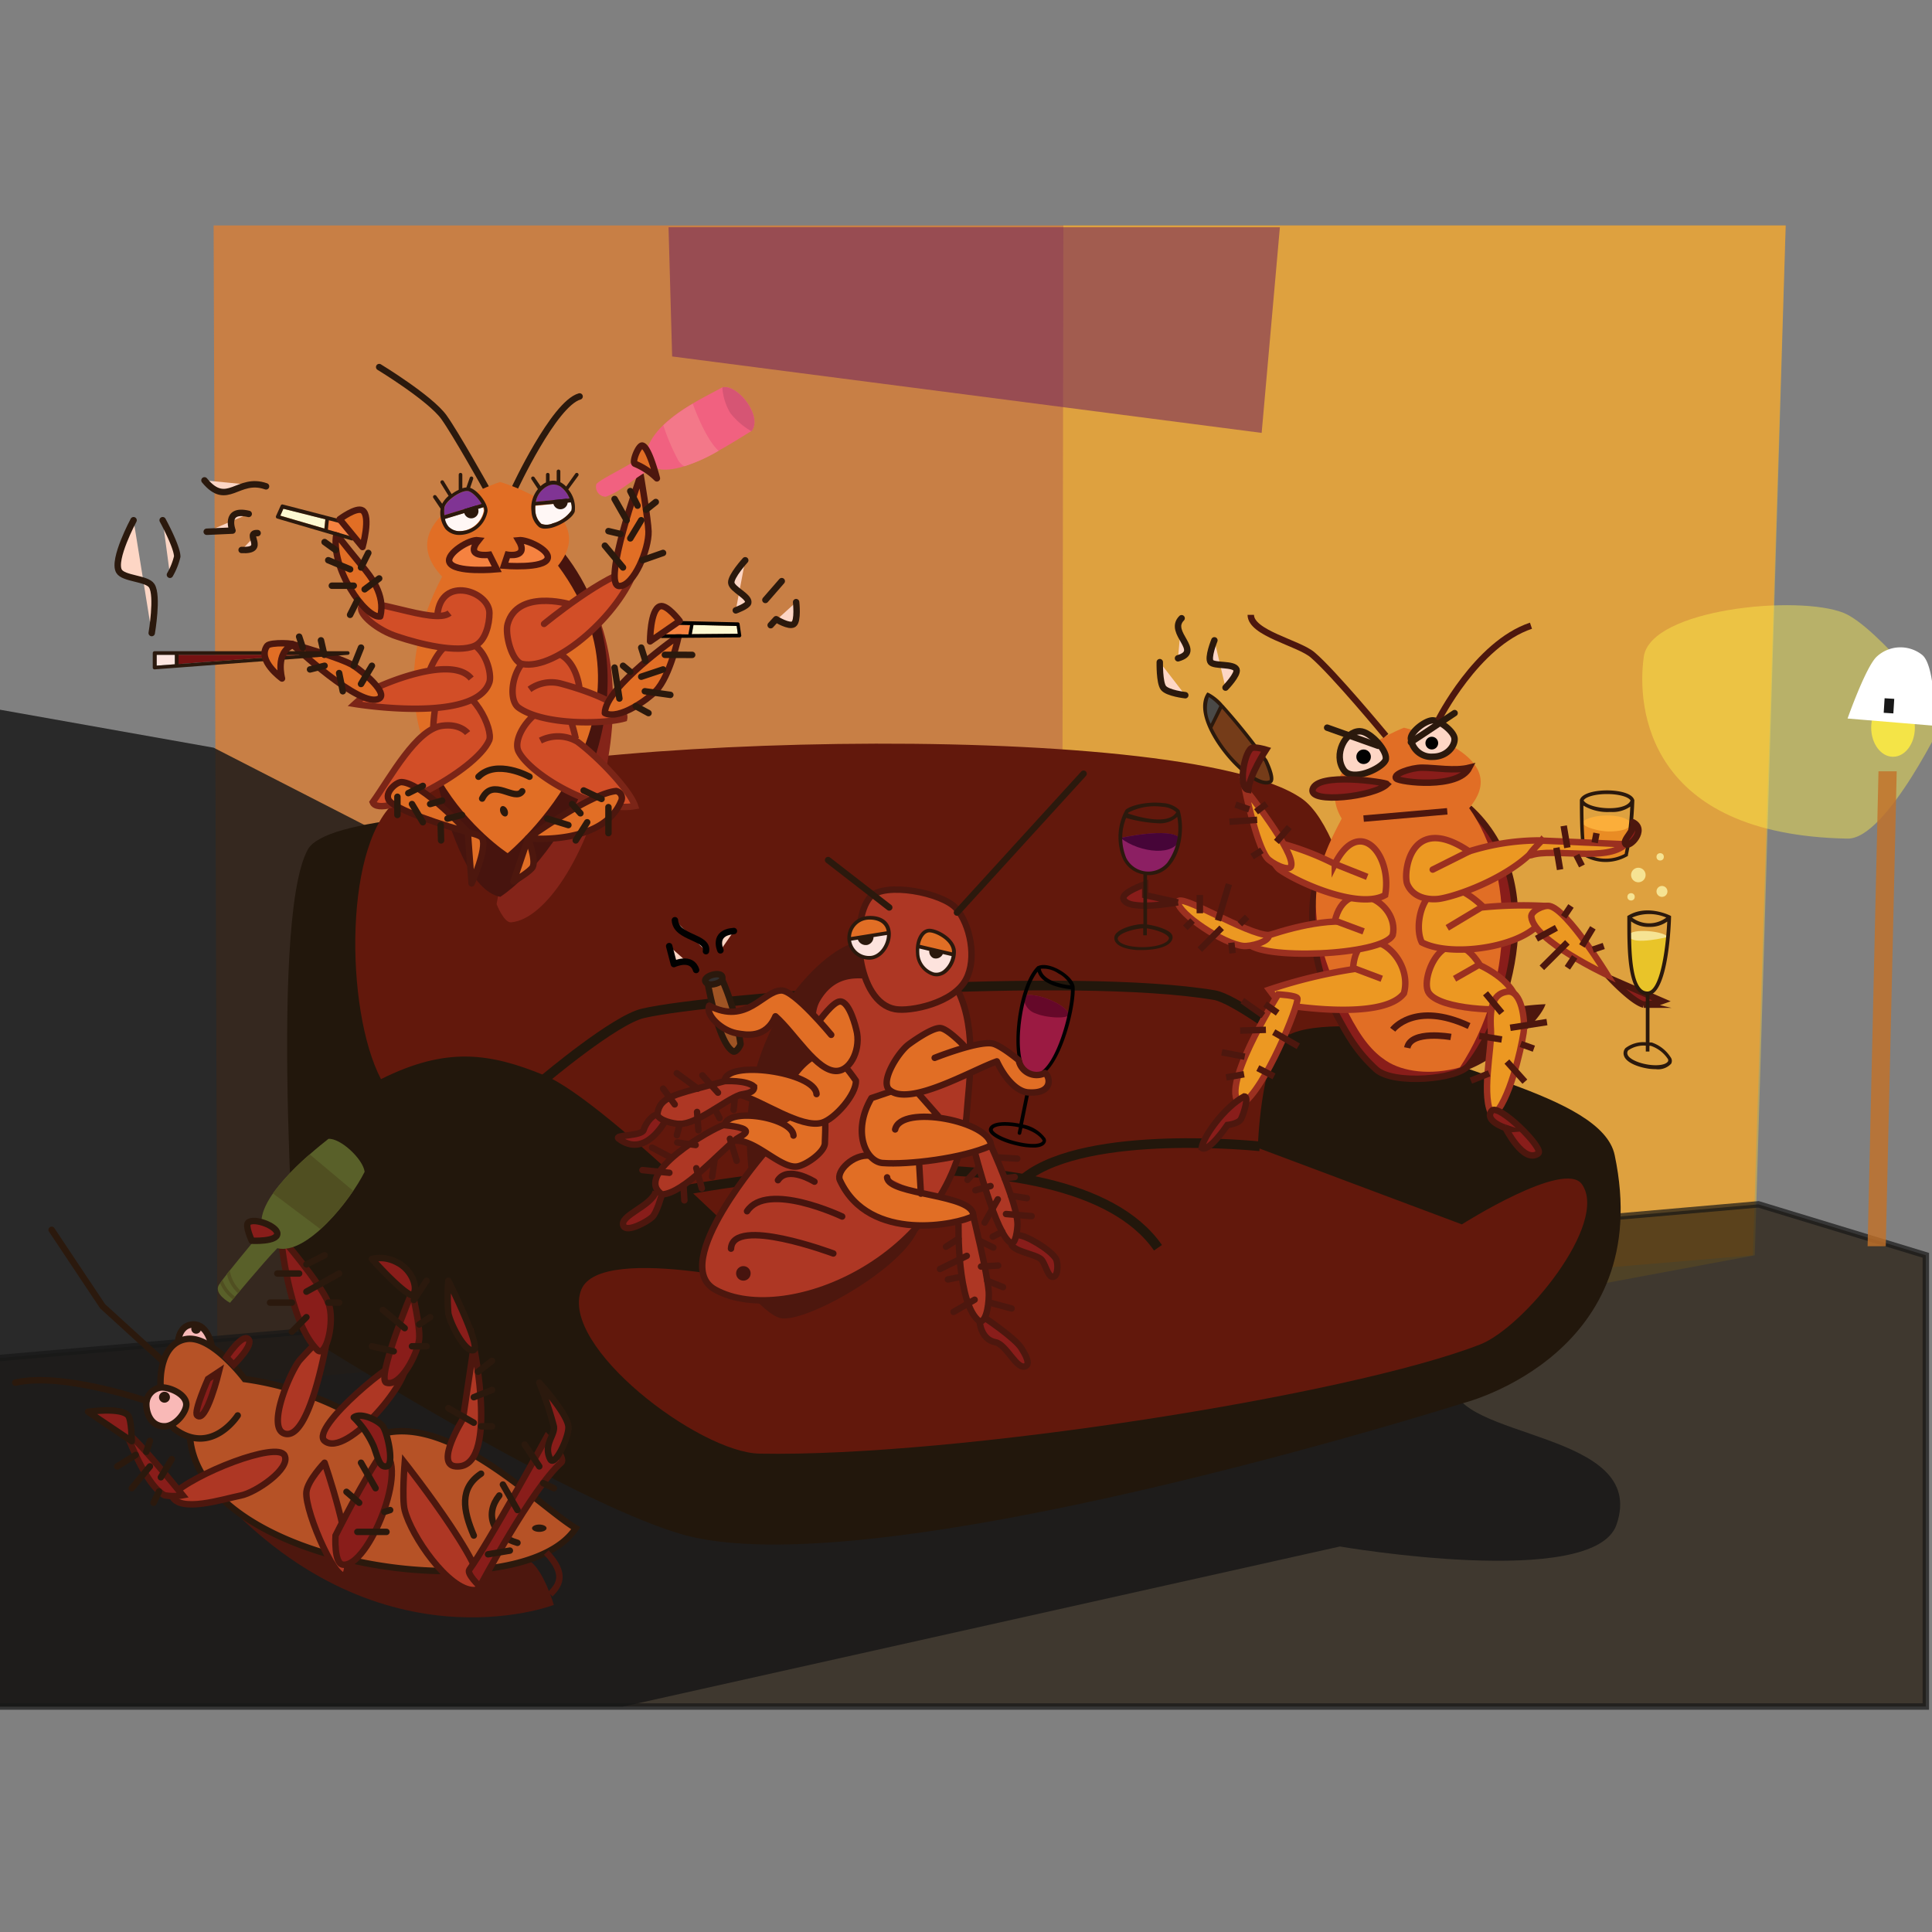 <svg id="Layer_1" data-name="Layer 1" xmlns="http://www.w3.org/2000/svg" viewBox="0 0 300 300"><rect x="0" y="0" width="300" height="300" fill="#808080" stroke="none"/><defs><style>.cls-1{fill:#f57e20;opacity:0.61;}.cls-2{fill:#ffd137;opacity:0.41;}.cls-3{fill:#241a0e;opacity:0.7;}.cls-3,.cls-64{stroke:#181818;}.cls-10,.cls-11,.cls-13,.cls-14,.cls-15,.cls-29,.cls-3,.cls-32,.cls-34,.cls-45,.cls-47,.cls-54,.cls-64,.cls-7,.cls-8{stroke-miterlimit:10;}.cls-4{fill:#181818;opacity:0.83;}.cls-5{fill:#22170c;}.cls-6{fill:#62180c;}.cls-11,.cls-14,.cls-22,.cls-29,.cls-31,.cls-64,.cls-7{fill:none;}.cls-7{stroke:#22170c;}.cls-64,.cls-7{stroke-width:1.5px;}.cls-8{fill:#f9b9b7;}.cls-10,.cls-14,.cls-16,.cls-22,.cls-27,.cls-28,.cls-35,.cls-8{stroke:#2b190d;}.cls-10,.cls-14,.cls-22,.cls-23,.cls-27,.cls-28,.cls-29,.cls-31,.cls-32,.cls-33,.cls-35,.cls-40,.cls-45,.cls-52,.cls-8{stroke-linecap:round;}.cls-9{fill:#4d170e;}.cls-10{fill:#b65226;}.cls-11,.cls-12,.cls-13,.cls-15,.cls-23,.cls-31,.cls-32,.cls-40,.cls-54{stroke:#4d170e;}.cls-12,.cls-13{fill:#ae3724;}.cls-12,.cls-16,.cls-22,.cls-23,.cls-27,.cls-28,.cls-31,.cls-33,.cls-35,.cls-40,.cls-52{stroke-linejoin:round;}.cls-15,.cls-16,.cls-32,.cls-40{fill:#891d1a;}.cls-17{fill:#596029;}.cls-18{fill:#2b190d;}.cls-19{fill:#504f21;}.cls-20{fill:#fde3dd;}.cls-21,.cls-23{fill:#e16e25;}.cls-24{fill:#010101;}.cls-25{fill:#9b1a42;}.cls-26{fill:#650829;}.cls-27{fill:#9f5424;}.cls-28{fill:#312f2e;}.cls-29{stroke:#47140e;}.cls-30{fill:#47140e;}.cls-33,.cls-35{fill:#fdd6c5;}.cls-33{stroke:#010101;}.cls-34,.cls-45{fill:#ec9822;stroke:#9b3020;}.cls-36{fill:#e9c429;}.cls-37{fill:#f6e393;}.cls-38{fill:#e98c24;}.cls-39{fill:#fbae3a;}.cls-41{fill:#4a4947;}.cls-42{fill:#753c19;}.cls-43{fill:#8c1f63;}.cls-44{fill:#460538;}.cls-46{fill:#842419;}.cls-47,.cls-52{fill:#d24e27;stroke:#7b2517;}.cls-48{fill:#fde6e0;}.cls-49{fill:#761313;}.cls-50,.cls-54{fill:#f58240;}.cls-51{fill:#fdf9d2;}.cls-53{fill:#f16180;}.cls-55{fill:#fff7f5;}.cls-56{fill:#803494;}.cls-57{fill:#d65574;}.cls-58{fill:#f37889;}.cls-59{fill:#6c1e5f;opacity:0.52;}.cls-60{fill:#feee4c;opacity:0.44;}.cls-61{fill:#feed43;opacity:0.86;}.cls-62{fill:#fff;}.cls-63{fill:#c37229;opacity:0.81;}</style></defs><title>roach_revelers</title><polygon class="cls-1" points="33.17 35.01 33.77 214.98 272.19 194.92 277.28 35.01 33.17 35.01"/><polygon class="cls-2" points="165.12 35.01 164.83 214.98 272.48 194.92 277.28 35.01 165.12 35.01"/><polygon class="cls-3" points="273.05 187.01 -1.86 211.03 -2.15 264.99 299.04 264.99 299.04 194.92 273.05 187.01"/><path class="cls-4" d="M225.58,214.7,33.17,116.1l-35-6.22L-2.15,265H96.74l111.32-24.86s39.43,6.79,42.95-3.39C256.09,222.05,225.58,223.62,225.58,214.7Z"/><path class="cls-5" d="M250.73,179.38c-2-9.7-28.65-13.19-36.73-19.77-6.57-5.35-15.83-30-15.83-30s-93.83-6.85-133.36-2.72c-9.3,1-15.6,2.55-17,5-6.31,11.36-1.41,74.87-1.41,74.87s2.8,1.79,7.26,4.52c12.45,7.62,37.86,22.61,51.79,26.84,29.6,9,122.06-20.34,122.06-20.34S257.22,210.18,250.73,179.38Z"/><path class="cls-6" d="M227,190.12s15.93-10.13,18.65-6.22c4.2,6.06-9,22.2-15.82,24.87-20.35,7.91-81.37,17.52-111.89,16.95-9.4-.17-31.1-16.67-27.69-25.43,3-7.63,32.78,0,32.78,0S94.2,170.91,84.59,167c-8.5-3.5-15.26-4.52-25.43.57C53.51,156.78,53.34,130.13,62,124c13.56-9.61,121.49-13,140.14,0,8.05,5.61,11.87,35.6,11.87,35.6s-11.72-1.18-14.7,1.69c-3.6,3.49-4,16.95-4,16.95Z"/><path class="cls-7" d="M84.59,167.52s10.87-9.16,15.26-10.17c11-2.55,67-6.5,88.72-2.83,3.05.52,11.3,6.78,11.3,6.78"/><path class="cls-7" d="M106.63,184.75s59.05-11.3,73.18,9"/><path class="cls-7" d="M195.63,178s-26.56-2.82-36.46,4.86"/><path class="cls-8" d="M32.89,209.05s-.57-3.39-2.83-3.39-2.41,2.66-2.41,2.66"/><path class="cls-9" d="M82,242.21c2.35,1.31,4,7,4,7S58.32,259.91,32.89,231"/><path class="cls-10" d="M29.5,223.18c1.69,20.34,51.42,27.12,59.9,14.12-5.66-3.39-19.22-17.51-29.95-14.69A49.26,49.26,0,0,0,38,214.14s-5.08-6.78-9-6.22c-5.84.84-4.47,12.18-1.69,14.13,5.65,3.95,9.6-2.26,9.6-2.26"/><path class="cls-8" d="M28.93,218.09c0-1.69-2.87-2.83-4.06-2.62a2.61,2.61,0,0,0-2.15,2.62c0,1.11.56,3.39,2.82,3.39C27.24,221.48,28.93,219.29,28.93,218.09Z"/><path class="cls-11" d="M84.83,241.07c3.43,3.58,1.74,5.28.61,6.49"/><path class="cls-12" d="M44.19,226c-1.13-2.26-14.13,2.83-17.52,6.22,1.13,2.82,8.09.51,10.74,0C39.67,231.78,45.22,228.06,44.19,226Z"/><path class="cls-12" d="M44.19,222.61c-2.75-.85.59-9,2.26-11.3A49,49,0,0,1,51,206.79S48.3,223.89,44.19,222.61Z"/><path class="cls-12" d="M50.4,223.74c-2.38-2,11.6-13.54,12.44-12.43C64.53,213.57,53.75,226.59,50.4,223.74Z"/><path class="cls-13" d="M73.57,209.05l-1.69,11.3s-4.42,7.07-1.13,7.35C77.53,228.26,73.57,209.05,73.57,209.05Z"/><path class="cls-12" d="M50.4,227.13s-2.64,2.76-2.82,4.52c-.32,3.16,5.3,15.66,6.22,12.44C54.93,240.13,50.4,227.13,50.4,227.13Z"/><path class="cls-13" d="M62.84,227.13s-.46,5.57,0,7.35c1,4,6.78,12.43,10.73,12.43C78.43,246.91,62.84,227.13,62.84,227.13Z"/><path class="cls-14" d="M74.7,228.83c-3.39,2.26-2.82,5.65-1.13,9.61"/><path class="cls-14" d="M77.53,232.22c-2.26,2.82-1.13,6.22,2.82,7.35"/><path class="cls-15" d="M59.45,225.44c-2.83,3.95-7.35,13-7.35,13s-.27,4.32,1.13,4.52C57.19,243.52,63.71,227.29,59.45,225.44Z"/><path class="cls-16" d="M59.45,221.48c-.6-.85-3.39-2.26-4.52-1.39a14.51,14.51,0,0,1,3.1,4.5c.73,2,.91,3.28,2,3.11C61.27,227.49,60.18,222.52,59.45,221.48Z"/><path class="cls-15" d="M64,200.57s-5.65,13.57-4,14.13c2.18.73,4.87-4.49,5.09-6.78C65.28,206,64,200.57,64,200.57Z"/><path class="cls-16" d="M69.62,198.88a30.09,30.09,0,0,0,0,5.09c.56,2.26,2.82,6.21,3.95,5.65S69.62,198.88,69.62,198.88Z"/><path class="cls-15" d="M84.87,223.18s-9,16.39-12,20.57c-.44.63,1.64,2.6,1.64,2.6s8.1-15.26,12.62-19.22C88,226.38,84.87,223.18,84.87,223.18Z"/><path class="cls-16" d="M83.74,214.7A56.59,56.59,0,0,1,86,221.48c.23,1.4-1.69,2.83-.56,5.09.68,1.36,3-3.57,2.82-5.09C88.05,219.46,83.74,214.7,83.74,214.7Z"/><path class="cls-16" d="M57.75,195.49s4.52,5.08,6.22,5.65c1.06-.68.26-3.82-2.26-5.09A5.53,5.53,0,0,0,57.75,195.49Z"/><polyline class="cls-14" points="8.02 190.97 15.94 202.84 25.32 211.39"/><path class="cls-14" d="M2.37,214.7c7.35-1.69,20.35,2.83,20.35,2.83"/><path class="cls-15" d="M19.89,223.18c1.13,2.82,3.32,7.75,5.65,9a7.71,7.71,0,0,0,2.83,0S18.74,220.3,19.89,223.18Z"/><path class="cls-16" d="M13.67,219.22s5.11-.74,6.22.57c.55.64.57,4,.57,4Z"/><path class="cls-15" d="M49.27,209.62c-4.52-4.52-5.65-17.52-5.65-17.52s6.12,7.1,7.35,10.17C52.1,205.1,50.61,211,49.27,209.62Z"/><path class="cls-15" d="M34,213l-1.7,1.13s-2.26,5.08-1.69,5.65C32,221.13,34,213,34,213Z"/><path class="cls-15" d="M35.15,210.75s2.4-3.68,3.39-2.83-2.26,4-2.26,4Z"/><path class="cls-17" d="M51,176.84C48.14,179.1,39.1,186.45,40.8,191c-2,2.5-5.65,6.78-6.78,8.47-.94,1.42,1.69,2.83,1.69,2.83s5.37-6.49,7.35-8.48c4.52,1.13,11.3-7.34,13.56-11.86C56.4,180,52.87,176.7,51,176.84Z"/><path class="cls-16" d="M43.06,191.53c-.05-1.16-3.62-2.49-4.52-1.69-.53.47.56,2.82.56,2.82S43.11,192.87,43.06,191.53Z"/><circle class="cls-18" cx="30.46" cy="206.34" r="0.76"/><circle class="cls-18" cx="25.54" cy="216.96" r="0.85"/><ellipse class="cls-18" cx="83.74" cy="237.3" rx="1.13" ry="0.57"/><line class="cls-14" x1="47.58" y1="200.57" x2="52.66" y2="197.75"/><line class="cls-14" x1="47.58" y1="196.34" x2="50.4" y2="194.92"/><line class="cls-14" x1="50.97" y1="202.27" x2="52.66" y2="202.27"/><line class="cls-14" x1="47.58" y1="204.53" x2="45.32" y2="206.79"/><line class="cls-14" x1="46.45" y1="197.75" x2="43.06" y2="197.75"/><line class="cls-14" x1="45.32" y1="202.27" x2="41.93" y2="202.27"/><line class="cls-14" x1="69.62" y1="218.66" x2="73.57" y2="220.92"/><line class="cls-14" x1="74.72" y1="221.48" x2="76.4" y2="221.48"/><line class="cls-14" x1="73.57" y1="216.96" x2="76.4" y2="215.83"/><line class="cls-14" x1="74.22" y1="213.01" x2="76.4" y2="211.31"/><line class="cls-14" x1="59.45" y1="203.4" x2="62.84" y2="206.23"/><line class="cls-14" x1="63.97" y1="209.05" x2="66.23" y2="209.05"/><line class="cls-14" x1="61.14" y1="209.83" x2="57.75" y2="209.05"/><line class="cls-14" x1="65.1" y1="205.66" x2="66.79" y2="204.53"/><line class="cls-14" x1="64.26" y1="201.86" x2="66.23" y2="198.88"/><line class="cls-14" x1="18.2" y1="227.7" x2="21.07" y2="225.92"/><line class="cls-14" x1="24.98" y1="229.39" x2="26.67" y2="226.57"/><line class="cls-14" x1="23.28" y1="227.7" x2="20.46" y2="231.09"/><line class="cls-14" x1="22.72" y1="225.44" x2="23.28" y2="223.74"/><line class="cls-14" x1="24.69" y1="231.59" x2="23.85" y2="233.35"/><line class="cls-14" x1="56.06" y1="227.13" x2="58.32" y2="231.09"/><line class="cls-14" x1="53.8" y1="231.65" x2="55.77" y2="233.35"/><line class="cls-14" x1="59.69" y1="234.76" x2="60.58" y2="234.48"/><line class="cls-14" x1="60.01" y1="237.87" x2="55.49" y2="237.87"/><line class="cls-14" x1="83.74" y1="227.7" x2="81.48" y2="224.31"/><line class="cls-14" x1="84.35" y1="230.3" x2="86" y2="231.09"/><line class="cls-14" x1="80.35" y1="234.48" x2="78.09" y2="230.52"/><line class="cls-14" x1="75.78" y1="241.35" x2="79.17" y2="240.78"/><path class="cls-19" d="M54.84,184.91l-6.75-5.66a37,37,0,0,0-5.71,6.06l7.38,5.55A33.87,33.87,0,0,0,54.84,184.91Z"/><path class="cls-19" d="M34.57,198.79a.43.43,0,0,1,0-.07l-.39.54a6,6,0,0,0,2,2.51h0l.35-.42,0,0A5.37,5.37,0,0,1,34.57,198.79Z"/><path class="cls-19" d="M35.7,197.4a.24.24,0,0,0-.06-.11l-.41.52a5.79,5.79,0,0,0,1.71,3l.37-.43h0A5.49,5.49,0,0,1,35.7,197.4Z"/><path class="cls-9" d="M117.39,201.89s2.48,2.73,4.12,2.84c4.55.3,19.87-8.54,21.32-14.59"/><path class="cls-13" d="M118.84,178.85s-15.14,17.36-7.78,21.41c11.12,6.13,37.62-5.07,39.09-27.81.26-4,1.65-12.39-1.37-18.56l-15.72-7c-3.67.17-18.79,12.39-16.34,34.53"/><path class="cls-9" d="M133.06,146.92c-3.67.17-18.79,12.39-16.34,34.53,0,0,5.06-7.7,9.82-14.38,2.31-3.25-1.25-8.13.8-11.65,3.09-5.28,8-2.86,9.43-3.4a10.4,10.4,0,0,0,3-2.15Z"/><path class="cls-13" d="M139,156.7c2.35.42,9.05-.91,11-4.62,1.74-3.23.63-8.53-1.5-11s-11.21-4.22-13.41-1.75C132,143,133,155.64,139,156.7Z"/><path class="cls-20" d="M142.47,148a3.5,3.5,0,0,0,2.46,3.25c1.56.42,3-1.31,3.16-3l-5.58-1.3A5.49,5.49,0,0,0,142.47,148Z"/><path class="cls-21" d="M144.24,144.5c-.87.05-1.55,1.06-1.73,2.42l5.58,1.3a3.37,3.37,0,0,0,0-.55C148,145.8,145.33,144.44,144.24,144.5Z"/><line class="cls-22" x1="138.08" y1="140.91" x2="128.59" y2="133.55"/><path class="cls-18" d="M144.23,144.22c-1.27.08-2.17,1.75-2,3.8a3.81,3.81,0,0,0,2.66,3.51,2.19,2.19,0,0,0,.67.07,2.46,2.46,0,0,0,1.41-.59,4.27,4.27,0,0,0,1.46-3.36C148.27,145.57,145.37,144.15,144.23,144.22Zm2.35,6.35A1.75,1.75,0,0,1,145,151a3.24,3.24,0,0,1-2.25-3,5.71,5.71,0,0,1,0-.72l1.55.37a1.14,1.14,0,0,0,.62,1.12,1.19,1.19,0,0,0,1.48-.63l1.37.32A3.67,3.67,0,0,1,146.58,150.57Zm-3.75-3.86c.21-1.09.76-1.89,1.43-1.93.93-.05,3.47,1.21,3.57,2.91v.19Z"/><path class="cls-21" d="M134.78,142.52a3.1,3.1,0,0,0-2.91,3.26l6.16-1C137.88,143.14,136.47,142.42,134.78,142.52Z"/><path class="cls-20" d="M131.87,145.78v0a3.09,3.09,0,0,0,3.28,2.91c1.72-.1,3-2.13,2.89-3.85,0,0,0-.05,0-.08Z"/><path class="cls-18" d="M134.77,142.24a3.39,3.39,0,1,0,.4,6.77c1.91-.12,3.26-2.33,3.15-4.15S136.82,142.11,134.77,142.24Zm0,.56c1.28-.08,2.68.37,2.92,1.81h0l-5.55.89A2.82,2.82,0,0,1,134.8,142.8Zm.34,5.64a2.82,2.82,0,0,1-2.95-2.37l1.05-.17a1.31,1.31,0,0,0,1.5.82,1.28,1.28,0,0,0,.93-1.21l2.09-.33C137.7,146.65,136.6,148.35,135.14,148.44Z"/><path class="cls-15" d="M152.11,205.17s.16,2.82,2.45,3.25c1.76.33,3.37,4.51,4.75,3.68.74-.45-.28-2.06-.73-2.79-1-1.57-5.7-4.7-5.7-4.7"/><path class="cls-13" d="M148.84,190s-.29,12.57,3.27,15.19c1.2.13,1.51-3.41,1.42-4.61-.23-3-2.4-11.75-2.4-11.75"/><path class="cls-23" d="M137.75,182.82c.17,2.82,13.62,2.53,13.38,6-2.19,1.27-16.16,4.36-20.71-5.56-.63-1.36,2-4.08,4.65-3.81l7.56-.31.37,6.21"/><path class="cls-15" d="M157,193c.08,1.33,3.69,1.66,4.68,2.55.61.55,1.05,2.88,1.86,2.72s.78-2.25.4-2.85c-.93-1.46-4.75-3.68-5.88-3.62"/><path class="cls-13" d="M151.35,178.8S154.72,192,157,193c.7.3,1-2.13,1-2.89,0-3.22-4.12-12.21-4.12-12.21"/><path class="cls-23" d="M139,175.38c.89-4,14.88-1.26,14.87,2.51-4.42,2-12.84,3-16.83,2.7-2.55-.21-4.81-4.8-1.73-10.08l6.1-2.06,4.26,4.84"/><path class="cls-24" d="M162.32,176.74a5.59,5.59,0,0,0-3.47-2.13l1-4.93a.28.28,0,0,0-.22-.33.29.29,0,0,0-.34.22l-1,4.91c-2.05-.4-4.21-.36-4.66.63a.69.69,0,0,0,0,.63c.39.78,2.14,1.65,4.27,2.13a10.71,10.71,0,0,0,2.83.32c.9-.05,1.47-.34,1.66-.86A.74.74,0,0,0,162.32,176.74Zm-4.26.58c-2.1-.47-3.63-1.3-3.89-1.83,0-.09,0-.13,0-.15.13-.28.66-.48,1.48-.53a10.48,10.48,0,0,1,2.56.23l-.18.83a.29.29,0,0,0,.22.34h.07a.26.26,0,0,0,.26-.22l.18-.83c2.14.54,3.12,1.72,3.14,2C161.7,177.59,160.59,177.89,158.06,177.32Z"/><path class="cls-25" d="M159,154.66c-.43,2.29-2.32,11.39,1.13,12.42,3.06.92,4.91-6,5.84-9.44C165.87,156,160.56,153.92,159,154.66Z"/><path class="cls-26" d="M159,154.66a2.62,2.62,0,0,0,1.86,2.72c1.47.63,4.58.86,5.11.26C165.87,156,160.56,153.92,159,154.66Z"/><path class="cls-24" d="M164.65,150.69c-1.05-.63-2.51-1.12-3.48-.67h0l-.06,0c-2.7,2.54-4,11.15-2.88,15.06.38,1.32,1,2.07,1.86,2.23a2.45,2.45,0,0,0,.54,0,2.78,2.78,0,0,0,1.69-.78c2.78-2.44,4.72-10.29,4.55-13.27C166.78,152.31,165.67,151.29,164.65,150.69Zm-.29.48A4.27,4.27,0,0,1,166.2,153c-1.09-.11-4.26-.63-4.59-2.57A4.09,4.09,0,0,1,164.36,151.17Zm-2.43,15a2.05,2.05,0,0,1-1.75.62c-.78-.15-1.21-1.07-1.43-1.83-1.11-3.81.23-11.42,2.37-14.08.67,2.17,4.17,2.64,5.17,2.73C166.34,156.6,164.47,164,161.93,166.18Z"/><path class="cls-23" d="M145.14,164.26s6.63-2.63,8.92-2.23c1.28.22,4.12,2.59,4.12,2.59a2.84,2.84,0,0,0,4.08,2c.83.56,1.33,3.31-2.65,3-1.7-.14-3.52-2.06-4.82-4.81-3.88,1.36-13.74,7.18-16.72,4.39-1.4-1.31,1.36-5.74,3-7,0,0,3.56-2.67,4.95-2.56,1.1.09,3.55,2.62,3.55,2.62"/><path class="cls-15" d="M101.83,185c-.61,2.3-5.83,3.78-5,5.39.56,1,3.58-.62,4.44-1.4.71-.63,1.49-3.48,1.49-3.48"/><path class="cls-23" d="M123.21,176.33c-.16-2.69-9.42-4.34-10.58-1.92a9.88,9.88,0,0,0,1.86,2.72c3.12.1,6.79,4.35,9.29,4,1.4-.21,4.3-2.24,4.31-3.65s.34-4.59-.6-5.34c-1.34-1.07-6.1,2.06-6.1,2.06"/><path class="cls-13" d="M115.81,175.63c-.2-.69-3.45-.92-3.45-.92-1.73.45-14.26,7.64-9.55,10.76,3.39-.2,8.75-6.43,11.57-8.63C114.75,176.56,115.94,176.08,115.81,175.63Z"/><path class="cls-23" d="M126.79,169.89c-.2-3.44-14.22-5.42-14.27-2,1.73.46,1.74,1.94,2.39,2.12,3.45.92,9.49,5.27,12.72,4.33,2-.58,5.39-4.44,5.27-6.54,0,0-2.73-4.07-4.22-4.27-2.86-.4-5.45,3.55-5.45,3.55"/><path class="cls-15" d="M102.07,173.06c-1,.11-1.92,1.68-2.12,2.39-.27,1-4.7.74-3.88,1.36,4.15,3.15,7.21-2.74,7.21-2.74"/><path class="cls-13" d="M114.91,170c-2.44.89-6.7,4.56-9.35,4.52-1,0-3.34-.56-3.49-1.49.4-2.86,2.66-3,10.45-5.15,0,0,3.39-.21,4.58.85C117.21,169.79,115.51,169.81,114.91,170Z"/><path class="cls-27" d="M109.92,152.78s1.7,9.52,4,10.51c.4.07,1-.8,1.07-1.19a38.72,38.72,0,0,0-2.87-10C111.61,152.68,109.92,152.78,109.92,152.78Z"/><path class="cls-23" d="M129.07,160.69s-5.77-7-7.77-6.89c-2.85.09-5.33,5.41-11.18,2.36-.61,1.48,1.93,3.85,4.22,4.28,1.5.28,4.58.86,6.07-2.63,3,2.65,6.47,8.67,9.56,8.49,2.26-.14,3.75-3.62,3-6.41,0,0-1-4.42-2.53-4.38-1.07,0-3.21,3-3.21,3"/><path class="cls-28" d="M112.14,152.08c.47-1.73-4-.33-2.22.7C110.42,153.07,112,152.64,112.14,152.08Z"/><path class="cls-29" d="M113.51,193.89c.26-5.11,15.89.75,15.89.75"/><path class="cls-29" d="M116,188.08c3.11-4.72,14.77.82,14.77.82"/><path class="cls-29" d="M120.8,183.26c1.55-2.35,5.67.23,5.67.23"/><circle class="cls-30" cx="115.43" cy="197.73" r="1.13"/><line class="cls-31" x1="148.83" y1="192.35" x2="146.89" y2="193.59"/><line class="cls-31" x1="150.12" y1="195.01" x2="145.96" y2="197.05"/><line class="cls-31" x1="149.19" y1="198.27" x2="147.19" y2="198.67"/><line class="cls-31" x1="151.34" y1="201.82" x2="148.06" y2="203.71"/><line class="cls-31" x1="153.63" y1="202.25" x2="157.08" y2="203.18"/><line class="cls-31" x1="153.31" y1="198.88" x2="155.75" y2="199.86"/><line class="cls-31" x1="152.18" y1="192.71" x2="154.25" y2="193.72"/><line class="cls-31" x1="152.33" y1="196.67" x2="154.99" y2="196.51"/><line class="cls-31" x1="155.12" y1="179.73" x2="157.96" y2="179.91"/><line class="cls-31" x1="156.01" y1="182.97" x2="157.56" y2="182.77"/><line class="cls-31" x1="156.98" y1="185.66" x2="159.46" y2="186.05"/><line class="cls-31" x1="156.21" y1="188.51" x2="160.19" y2="188.84"/><line class="cls-31" x1="155.63" y1="191.28" x2="154.15" y2="192.03"/><line class="cls-31" x1="154.94" y1="186.23" x2="152.89" y2="189.84"/><line class="cls-31" x1="151.98" y1="181.25" x2="150.23" y2="183.21"/><line class="cls-31" x1="153.81" y1="184.17" x2="151.46" y2="184.83"/><line class="cls-31" x1="111.49" y1="169.67" x2="109.07" y2="166.98"/><line class="cls-31" x1="108.34" y1="169.04" x2="105.09" y2="166.65"/><line class="cls-31" x1="104.77" y1="171.49" x2="102.97" y2="169.04"/><line class="cls-31" x1="105.56" y1="174.55" x2="105.1" y2="176.27"/><line class="cls-31" x1="108.24" y1="172.66" x2="108.45" y2="175.51"/><line class="cls-31" x1="111.09" y1="172.38" x2="111.73" y2="173.61"/><line class="cls-31" x1="114.09" y1="170.57" x2="113.92" y2="172.35"/><line class="cls-32" x1="113.34" y1="176.83" x2="114.39" y2="180.25"/><line class="cls-32" x1="110.98" y1="179.99" x2="110.58" y2="182.74"/><line class="cls-32" x1="108.12" y1="181.4" x2="108.98" y2="184.53"/><line class="cls-32" x1="106.13" y1="184.08" x2="106.27" y2="186.39"/><line class="cls-32" x1="104.17" y1="179.73" x2="101.25" y2="178.2"/><line class="cls-32" x1="108.02" y1="177.8" x2="105.16" y2="177.4"/><line class="cls-32" x1="103.94" y1="182.11" x2="99.76" y2="181.69"/><path class="cls-33" d="M103.91,146.91l.73,2.79s2.76-1.3,3.45.92"/><path class="cls-33" d="M104.8,142.89c.17,2.82,5.25,2.52,4.82,4.81"/><path class="cls-33" d="M111.87,147.57s-1.29-2.76,2.09-3"/><line class="cls-22" x1="168.26" y1="120.14" x2="148.6" y2="141.7"/><path class="cls-9" d="M232.08,157.06a40.1,40.1,0,0,1,7.91-1.13c-1.13,3.39-9.61,10.17-14.13,10.74"/><path class="cls-15" d="M205.24,134.74c-3.11,6.5-.78,17.12,2.4,23,1.59,2.93,3,5.54,6.06,8.33,2.67,2.39,12.56,1.57,14.32-.61,6.32-7.83,12.53-28.74.1-40"/><path class="cls-21" d="M208.34,127.11c-3.84,7.28-7.06,14.41.93,30,2.18,4.25,3.87,6.2,5.93,7.58,2.62,1.76,7,2.31,11.49,1.06,8.5-12.87,8.5-30.39,1.43-40.28C235.47,116.94,218,113,218,113S203.26,118.64,208.34,127.11Z"/><path class="cls-34" d="M218,154.24c1.7-6.22-7.35-12.43-7.91-3.74a78.43,78.43,0,0,0-13,3.17l1.7,2.26S214.56,158.76,218,154.24Z"/><path class="cls-34" d="M192.85,171.46c-4.14-1.55,5.62-17.05,5.62-17.05s2.89.13,3,.63C201.65,156.15,196.45,169.11,192.85,171.46Z"/><path class="cls-15" d="M193.21,170.25c-3.14,1.69-6.36,6.27-6.62,8,1.07.78,4-3.56,4-3.56s1.75-.18,2.13-.95S194,170.28,193.21,170.25Z"/><path class="cls-34" d="M216.26,145.2c1.13-5.09-7.35-9.61-9-2.1-5.85.27-11.79,2.73-13.57,3.23C195.35,149.15,214.64,148.43,216.26,145.2Z"/><path class="cls-34" d="M197,130.5c-1.18-.21.71,3.83,1.7,4.53,3.11,2.18,12.43,6.21,16.39,3.95,1.13-6.21-4-12.43-7.82-4.81A42.29,42.29,0,0,0,197,130.5Z"/><path class="cls-35" d="M215.13,118.07c.57-1.2-2.26-4.52-4-4.52-2.26,0-4.12,3.62-2.48,6C210,121.46,214.51,119.35,215.13,118.07Z"/><path class="cls-35" d="M219.08,114.68c0-1.1,2.29-2.83,3.39-2.82s3.3,1.72,3.39,2.82-1.13,2.83-3.39,2.83A3.19,3.19,0,0,1,219.08,114.68Z"/><circle class="cls-24" cx="222.33" cy="115.39" r="0.99"/><circle class="cls-24" cx="211.74" cy="117.51" r="1.13"/><path class="cls-11" d="M215.2,114.28s-8.14-9.84-11.38-12.59c-2.17-1.86-9.6-3.36-9.6-6.22"/><path class="cls-11" d="M237.73,97.16c-8.48,2.83-14.41,14.7-14.41,14.7"/><path class="cls-11" d="M216.26,159.89s3.39-4.52,11.86-.57"/><path class="cls-11" d="M218.52,162.71c.56-2.82,6.78-1.69,6.78-1.69"/><path class="cls-15" d="M215.41,121.75c-.28-.29-10.9-1.9-11.59.84C203.26,124.85,213.43,123.72,215.41,121.75Z"/><path class="cls-15" d="M216.82,120.9c-.67-.67,2.26-1.7,4-1.7,2,0,5.08.57,7.34,0C226.43,122.59,217.39,121.46,216.82,120.9Z"/><path class="cls-15" d="M250.16,152s3.4,3.6,5.09,4a9.49,9.49,0,0,0,2.82-.56Z"/><path class="cls-36" d="M253,145.48c.06,4,.45,8.76,2.82,8.76,2,0,2.86-5.24,3.19-8.76Z"/><path class="cls-37" d="M253,145.48c.66,1.35,6,0,6,0C258,144.37,252.34,144.13,253,145.48Z"/><path class="cls-18" d="M259.46,164.24a5.62,5.62,0,0,0-3-2.37l-.33,0,0-7.35c2.94-.69,3.32-10.9,3.35-12.1v-.18l-.16-.08c-.15-.07-3.56-1.75-6.49,0l-.14.08v.93c0,3.59,0,9,1.73,10.79a1.94,1.94,0,0,0,1.14.57l0,7.31a4.6,4.6,0,0,0-3.16.91,1.2,1.2,0,0,0-.22,1.21c.36,1.08,2.29,1.78,3.93,2a8.57,8.57,0,0,0,1,.06,2.76,2.76,0,0,0,2.38-.84A.92.92,0,0,0,259.46,164.24Zm-.72-21.76a4.42,4.42,0,0,1-5.32,0A6.75,6.75,0,0,1,258.74,142.48Zm-5.47.66v-.07a4.53,4.53,0,0,0,2.82.86,4.61,4.61,0,0,0,2.8-.83c-.21,4.48-1.16,10.86-3.08,10.86a1.34,1.34,0,0,1-1-.43C253.24,151.93,253.26,146.43,253.27,143.14ZM259,164.82c-.31.49-1.41.7-2.81.53-1.71-.21-3.23-.91-3.46-1.59a.64.64,0,0,1,.11-.67,4.24,4.24,0,0,1,2.72-.72h0v.91h.56v-.88a.73.73,0,0,1,.22,0,5.15,5.15,0,0,1,2.62,2A.39.39,0,0,1,259,164.82Z"/><path class="cls-38" d="M245.64,128.24c.28,2,.2,3.91.51,4.53a6.43,6.43,0,0,0,6.38,0,21.62,21.62,0,0,0,.7-4.45C252.13,126.77,247,126.89,245.64,128.24Z"/><path class="cls-39" d="M245.64,127.68c.28.85,2.69,1.33,3.67,1.41s4,0,3.92-1.34C252.13,126.2,247,126.32,245.64,127.68Z"/><path class="cls-18" d="M253.76,124.2c-.36-1.08-2.5-1.47-4.22-1.47s-3.86.39-4.22,1.47l0,.09c0,5,.2,7.8.6,8.6l0,.07.06,0a6.75,6.75,0,0,0,6.7,0l.1-.06,0-.12a49.08,49.08,0,0,0,1-8.53Zm-4.22-.9c1.82,0,3.34.43,3.65,1-.25.68-1.34,1.13-2.91,1.19-2,.08-4-.48-4.38-1.2C246.21,123.72,247.73,123.3,249.54,123.3Zm2.74,9.29a6.25,6.25,0,0,1-5.91,0c-.22-.55-.48-2.34-.5-7.5a7.32,7.32,0,0,0,4,1h.39a4.8,4.8,0,0,0,2.89-.84A51.85,51.85,0,0,1,252.28,132.59Z"/><path class="cls-34" d="M235.47,156.5c.49-2-1.64-4.69-5.64-6.61-5.1-8.08-9.62,2.09-7.92,4.35C223.82,156.8,233.21,157.06,235.47,156.5Z"/><path class="cls-34" d="M220.78,146.33c-1.7-3.39,1.13-13.56,9.6-5.45a63.81,63.81,0,0,1,9.61-.2C240.56,146.41,226.14,149.15,220.78,146.33Z"/><path class="cls-34" d="M249.6,151.41s-6.22-10.17-9-10.73c-.88-.18-2.93.79-2.82,1.69C238.17,146.08,249.6,151.41,249.6,151.41Z"/><path class="cls-34" d="M218.52,137.29c1,2.33,3.71,2.48,5.08,2.26,3.39-.57,12.43-4,15.82-9.05a36.48,36.48,0,0,0-11.3,1.7C218.94,126,217.83,135.63,218.52,137.29Z"/><path class="cls-34" d="M252.42,131.07c0-.16-.66,0-.66,0l-12.34-.54s-2.64,2.58-1.69,2.27C241.12,131.63,249.6,133.9,252.42,131.07Z"/><path class="cls-40" d="M253.55,127.68c.57,1.13-1.74,2.74-1.13,3.39S255.81,128.81,253.55,127.68Z"/><path class="cls-34" d="M182.92,140.11c0-1.69,10.73,5.09,14.12,5.09.06,1.07-2.88,1.79-3.95,1.69C190,146.61,182.92,141.81,182.92,140.11Z"/><path class="cls-34" d="M193.3,122.45s1.74,8.51,3.44,10.76c.6.79,3.42,2.24,3.74,1.3C201.22,132.38,193.3,122.45,193.3,122.45Z"/><path class="cls-41" d="M187.58,107.91c-.82,1.32-.52,3.2.37,5.15l1.74-3.44A7.28,7.28,0,0,0,187.58,107.91Z"/><path class="cls-42" d="M196.57,118.2a100.57,100.57,0,0,0-6.88-8.58L188,113.06c2.08,4.54,7.4,9.43,9.29,8.37C198,121,196.57,118.2,196.57,118.2Z"/><path class="cls-18" d="M196.8,118a98.27,98.27,0,0,0-6.77-8.46,1.59,1.59,0,0,0-.13-.13,7.47,7.47,0,0,0-2.23-1.81l-.21-.07-.12.19c-1.68,2.72,1,7.51,4.12,10.81,1.63,1.69,3.7,3.29,5.16,3.29a1.51,1.51,0,0,0,.76-.19C198.24,121.19,197.28,119,196.8,118Zm-9.1-9.77a8.19,8.19,0,0,1,1.64,1.4L188,112.39A5.21,5.21,0,0,1,187.7,108.27Zm9.41,12.91c-.91.51-3.06-.73-5.24-3a19.87,19.87,0,0,1-3.61-5.11l1.5-3a98.07,98.07,0,0,1,6.55,8.22C197,119.76,197.32,121.06,197.11,121.18Z"/><path class="cls-15" d="M194.27,116.21c.45-.37,2.32.2,2.32.2s-2.55,3.91-2.76,6.23C192.24,122.4,193.14,117.11,194.27,116.21Z"/><path class="cls-15" d="M182.92,140.11s-7.93,1.49-8.48-.56c-.26-1,3.39-2.26,3.39-2.26V139l5.09,1.13"/><path class="cls-43" d="M174,130.12c0,2.56,1,5.12,3.87,5.47,3.09.39,4.8-2.54,5.31-5.44C181.64,128.41,174,130.12,174,130.12Z"/><path class="cls-44" d="M174,130.12c3,2.36,8.67,2.93,9.18,0C181.64,128.41,174,130.12,174,130.12Z"/><path class="cls-18" d="M178.11,143.56v-7.67l.28,0a4.22,4.22,0,0,0,3.3-1.58c1.67-1.94,2.31-5.57,1.5-8.42l-.05-.1a4,4,0,0,0-2.58-1.09c-2.11-.25-4.69.22-5.73,1l-.07.08a8.72,8.72,0,0,0-.41,7.55,4.28,4.28,0,0,0,3.2,2.44v7.72c-1.2,0-3.38.55-4.18,1.4a1.07,1.07,0,0,0-.34.83c.07,1,1.37,1.64,3.47,1.8q.41,0,.87,0c1.92,0,4.38-.44,4.69-1.78a.92.92,0,0,0-.2-.78C181.21,144.21,179.12,143.67,178.11,143.56Zm-2.89-17.39a8.88,8.88,0,0,1,5.28-.89,3.47,3.47,0,0,1,2.16.84h0c-1.34,2.31-7,.38-7.51.19C175.17,126.27,175.19,126.22,175.22,126.17Zm-.36,7a8.21,8.21,0,0,1,0-6.16,21.94,21.94,0,0,0,5,.83,4,4,0,0,0,2.94-1,9.16,9.16,0,0,1-1.55,7.13,3.84,3.84,0,0,1-6.41-.83Zm6.65,12.56c-.2.88-2.53,1.5-5,1.31-1.71-.13-2.9-.64-2.95-1.27a.52.52,0,0,1,.19-.4c.66-.7,2.67-1.17,3.77-1.23v1.09h.56v-1.07c1,.11,2.82.64,3.31,1.27A.36.36,0,0,1,181.51,145.7Z"/><line class="cls-11" x1="211.74" y1="127.11" x2="224.73" y2="125.98"/><line class="cls-11" x1="197.78" y1="160.27" x2="201.6" y2="162.47"/><line class="cls-11" x1="195.31" y1="165.86" x2="197.83" y2="167.14"/><line class="cls-11" x1="193.18" y1="166.81" x2="190.4" y2="167.3"/><line class="cls-11" x1="193.28" y1="164.08" x2="189.72" y2="163.4"/><line class="cls-11" x1="192.91" y1="155.38" x2="196.18" y2="157.68"/><line class="cls-11" x1="192.57" y1="160.03" x2="196.57" y2="159.91"/><line class="cls-11" x1="196.44" y1="155.91" x2="198.4" y2="157.29"/><line class="cls-11" x1="189.13" y1="142.94" x2="190.83" y2="137.29"/><line class="cls-11" x1="192.52" y1="143.5" x2="193.65" y2="142.37"/><line class="cls-11" x1="191.2" y1="146.38" x2="191.39" y2="148.02"/><line class="cls-11" x1="189.7" y1="144.07" x2="186.31" y2="147.46"/><line class="cls-11" x1="186.31" y1="138.98" x2="186.31" y2="141.81"/><line class="cls-11" x1="185.18" y1="142.94" x2="184.05" y2="144.07"/><line class="cls-11" x1="243.38" y1="146.33" x2="239.42" y2="150.28"/><line class="cls-11" x1="241.68" y1="144.07" x2="238.58" y2="145.76"/><line class="cls-11" x1="242.81" y1="142.37" x2="243.94" y2="140.68"/><line class="cls-11" x1="245.64" y1="146.89" x2="247.34" y2="144.07"/><line class="cls-11" x1="247.34" y1="147.46" x2="249.03" y2="146.89"/><line class="cls-11" x1="244.51" y1="148.59" x2="243.38" y2="150.28"/><line class="cls-11" x1="195.21" y1="127.3" x2="190.91" y2="127.6"/><line class="cls-11" x1="195.95" y1="132.04" x2="194.42" y2="133.01"/><line class="cls-11" x1="191.84" y1="124.94" x2="193.98" y2="125.68"/><line class="cls-11" x1="200.2" y1="128.43" x2="198.2" y2="130.73"/><line class="cls-11" x1="195.04" y1="126.05" x2="196.67" y2="124.81"/><line class="cls-11" x1="241.68" y1="131.63" x2="242.25" y2="135.03"/><line class="cls-11" x1="244.79" y1="132.79" x2="245.64" y2="134.46"/><line class="cls-11" x1="243.38" y1="131.63" x2="242.81" y2="128.24"/><line class="cls-11" x1="247.62" y1="130.86" x2="247.9" y2="129.37"/><path class="cls-34" d="M236.58,160.36c.3-2-.35-6.67-2.51-6.38-2,.26-2.82,1.93-2.56,5.91.19,2.87-1.64,10.65.28,13.39C234.34,171.19,236.18,163,236.58,160.36Z"/><path class="cls-15" d="M238.86,179.1c1-.74-6.22-7.91-7.24-6.6-1.21,1.54,2.15,2.65,2.15,2.65S236.6,180.8,238.86,179.1Z"/><line class="cls-11" x1="234.51" y1="159.59" x2="240.21" y2="158.71"/><line class="cls-11" x1="233.2" y1="161.41" x2="229.71" y2="160.86"/><line class="cls-11" x1="238.18" y1="162.84" x2="236.14" y2="162.11"/><line class="cls-11" x1="233.99" y1="164.84" x2="236.78" y2="167.96"/><line class="cls-11" x1="231.23" y1="166.67" x2="228.4" y2="167.8"/><line class="cls-35" x1="206.08" y1="112.99" x2="214" y2="115.81"/><line class="cls-35" x1="225.87" y1="110.73" x2="219.08" y2="115.25"/><circle class="cls-37" cx="258.07" cy="138.42" r="0.85"/><circle class="cls-37" cx="253.27" cy="139.26" r="0.57"/><circle class="cls-37" cx="254.4" cy="135.87" r="1.13"/><circle class="cls-37" cx="257.79" cy="133.05" r="0.57"/><line class="cls-45" x1="222.47" y1="135.03" x2="228.12" y2="132.2"/><line class="cls-34" x1="207.31" y1="134.17" x2="212.3" y2="136.16"/><line class="cls-34" x1="207.21" y1="142.94" x2="211.74" y2="144.63"/><line class="cls-34" x1="214.56" y1="151.98" x2="210.04" y2="150.28"/><line class="cls-34" x1="224.73" y1="144.07" x2="230.38" y2="140.68"/><line class="cls-34" x1="225.86" y1="151.98" x2="229.82" y2="149.72"/><path class="cls-35" d="M180.09,102.82s-.07,3.18.57,4,3.39,1.13,3.39,1.13"/><path class="cls-35" d="M183.48,96c-2.26,2.27,3.39,5.09-.56,6.22"/><path class="cls-35" d="M188.57,99.43s-1.11,2.72-.57,3.39,3.58.17,4,1.13c.3.76-1.7,2.82-1.7,2.82"/><line class="cls-11" x1="233.2" y1="157.29" x2="230.67" y2="154.24"/><path class="cls-46" d="M87,86.43c17.52,17.51,3.09,55.79-7.63,56.79-1.13.1-2.26-2.83-2.26-2.83"/><path class="cls-30" d="M64.88,104.79s3.77,32.78,12.81,34.47c10.18-6.78,25.72-33.06,9.89-53.4"/><path class="cls-22" d="M90,61.56C86,62.7,79.83,76,79.83,76"/><path class="cls-22" d="M58.88,57s7.92,4.81,10.06,7.79c1.84,2.57,6.49,10.89,6.49,10.89"/><path class="cls-21" d="M78.83,132.48s-24.3-15.82-10.18-42.94c-8.47-9.05,9-14.7,9-14.7s15.83,4.52,9,13C104.25,111.57,78.83,132.48,78.83,132.48Z"/><path class="cls-47" d="M72.61,113.83s-1.16-1.53-4-1.13c-4,.57-7.91,7.91-10.73,11.87,1.13,2.83,16-4.76,18.08-9.61.68-1.58-2.43-8.75-7-8.19-1.46.18-1.69,6.22-1.69,6.22"/><path class="cls-47" d="M73.17,105.36c-3-3.67-13.41.73-15.25,1.69a27.68,27.68,0,0,0-2.83,2.26s18.77,3.11,20.91-3.39c.44-1.34-.73-6.49-4.69-6.49-2.82,0-4.52,4.52-4.52,4.52"/><path class="cls-23" d="M54.93,103.38c-1.8-1.19-9.61-3.39-9.61-3.39s10.74,10.17,13.56,8.48C60.25,107.64,56.62,104.51,54.93,103.38Z"/><polygon class="cls-48" points="27.12 101.68 24.3 101.68 24.3 103.36 27.12 103.15 27.12 101.68"/><polygon class="cls-49" points="27.68 101.68 27.68 103.11 46.89 101.68 27.68 101.68"/><path class="cls-18" d="M54,101.12H24a.29.29,0,0,0-.28.28v2.26a.27.27,0,0,0,.09.21.26.26,0,0,0,.19.07h0L54,101.68a.28.28,0,0,0,0-.56Zm-29.67,2.24v-1.68h2.83v1.47Zm3.4-.25v-1.43h19.2Z"/><path class="cls-47" d="M83.91,115a6,6,0,0,1,5.74.16c3.23,2.39,8.11,7.47,8.95,10-6.21,1.13-16.28-4.89-18.08-8.48-1.13-2.26,2.66-7.63,6.61-7.06,1.26.18,2.27,5.08,2.27,5.08"/><path class="cls-47" d="M82.22,107.05a5.78,5.78,0,0,1,4.8-.92s10.46,2.68,9.89,5.44c-3,.85-12.43,1.13-16.39-1.69-2.06-1.47-.73-8.76,4.35-8.76,4.53,0,5.09,5.65,5.09,5.65"/><path class="cls-23" d="M93.92,110.73c0-4,11.47-12,11.47-12s-1.32,6.27-3.56,8.57C100.68,108.51,96.18,111.86,93.92,110.73Z"/><polygon class="cls-50" points="107.11 97.03 106.85 98.47 103.25 98.5 103.95 96.95 107.11 97.03"/><path class="cls-51" d="M114.56,98.41l-7.14.06.25-1.34a.28.28,0,0,0,0-.09l6.73.16Z"/><path class="cls-24" d="M102.55,98.67a.31.31,0,0,0,0,.28.28.28,0,0,0,.19.12h0l12.08-.1a.28.28,0,0,0,.21-.1.26.26,0,0,0,.07-.22l-.26-1.77a.26.26,0,0,0-.27-.24l-10.87-.25a.27.27,0,0,0-.26.16Zm11.84-1.47.17,1.21-7.14.06.25-1.34a.28.28,0,0,0,0-.09Zm-11.14,1.3L104,97l3.16.07-.26,1.44Z"/><path class="cls-22" d="M74.3,120.61c2.83-2.82,7.92,0,7.92,0"/><path class="cls-22" d="M74.87,124c1.69-3.39,5.09.57,6.22-1.13"/><path class="cls-47" d="M67.92,95.47c.57-6.22,8.08-3.67,8.08-.28,0,1.78-.63,4.34-2.26,5.08-2.66,1.21-8.64-.28-12-1.41-3.16-1-5.93-3.4-5.65-4.52.56-2.26,11.3,2.82,13.72.85"/><path class="cls-23" d="M52.24,82.92c-1,5.22,4.49,13.14,6.8,12.8.89-3.32-1.62-6.38-2.66-7.64C54.86,86.22,53.84,85,52.24,82.92Z"/><polygon class="cls-50" points="51.06 80.78 50.91 82.24 54.37 83.26 54.12 81.57 51.06 80.78"/><path class="cls-51" d="M43.51,80.06l6.85,2,.14-1.36a.19.19,0,0,1,0-.08L44,79Z"/><path class="cls-18" d="M54.65,81.31a.29.29,0,0,0-.21-.24L43.92,78.34a.27.27,0,0,0-.33.16l-.73,1.63a.31.31,0,0,0,0,.23.31.31,0,0,0,.18.16l11.59,3.4h0a.26.26,0,0,0,.22-.07.28.28,0,0,0,.09-.25Zm-4.13-.67a.19.19,0,0,0,0,.08l-.14,1.36-6.85-2L44,79Zm.39,1.6.15-1.46,3.06.79.25,1.69Z"/><ellipse class="cls-18" cx="78.26" cy="125.98" rx="0.57" ry="0.85" transform="translate(-43.27 40.97) rotate(-23.18)"/><path class="cls-52" d="M88.26,93.77s-7.91-2.26-9.43,3.11c-.46,1.59.64,5.89,2.26,6.22,5.34,1.08,15.25-7.91,17.51-14.7-4.52.57-14.12,8.48-14.12,8.48"/><path class="cls-23" d="M99.48,73.8S93.35,91,96.18,91c2.26,0,4.59-5.75,4.52-8.48C100.65,80.71,99.48,73.8,99.48,73.8Z"/><path class="cls-53" d="M116.69,66.93c1.81-2.26-2.15-7.34-4.53-6.78-3.49,1.94-10.62,5.09-11.86,10.17-2,1.8-6.44,3.68-7.68,4.81a1.53,1.53,0,0,0,1.46,2c2.94-1.13,4.07-2.82,7.46-4.52C105.5,74.28,113.42,68.89,116.69,66.93Z"/><path class="cls-23" d="M102,74.28s-1.22-4.87-2.26-5.09c-.58-.12-1.7,2.64-1.13,2.83A10.54,10.54,0,0,1,102,74.28Z"/><path class="cls-23" d="M82,130.18s9.71-7,13.68-7.35a1.11,1.11,0,0,1,.74,1.63C93.52,131.35,82,130.18,82,130.18Z"/><path class="cls-23" d="M52.74,80.62l3.55,4.32s1.34-4.8,0-5.68C55.35,78.66,52.74,80.62,52.74,80.62Z"/><path class="cls-23" d="M72.64,129.21s-9.41-2.59-11.92-4.59c-1.49-1.18.74-3.21,1.63-3.18C65.57,121.57,72.64,129.21,72.64,129.21Z"/><path class="cls-54" d="M74.3,83.88c-1.39-.2-5,2.07-4.52,3.39.64,1.75,7.35,1.13,7.35,1.13L76,86.14S72,86.71,74.3,83.88Z"/><path class="cls-54" d="M80.52,83.88c1.32-.15,4.9,1.55,4.52,2.83-.49,1.65-6.78,1.13-6.78,1.13l.57-1.7S82.22,86.71,80.52,83.88Z"/><path class="cls-23" d="M43.79,105.36s-1.13-4.07,1.7-5.2c.7-.28-3.5-.5-4,.11C39.83,102.53,43.79,105.36,43.79,105.36Z"/><path class="cls-23" d="M73.23,137.18s2.44-5.41,1.66-7c-.27-.57-2.25-.92-2.25-.92Z"/><path class="cls-23" d="M82,130.18l-2.27,6.71s2.76-1.66,3-2.3C83.24,133.5,82,130.18,82,130.18Z"/><path class="cls-35" d="M41.31,75.52c-4.39-1.56-6,3.39-9.56-.93"/><path class="cls-35" d="M40,82.78c-2.16-.11,1.57,2.82-2.48,2.62"/><path class="cls-35" d="M38.62,79.8c-3.88-.94-2.52,2.59-2.52,2.59l-4,.18"/><path class="cls-55" d="M75,78.74a.26.26,0,0,1-.09.05l-5.88,1.79a2.61,2.61,0,0,0,.54,1.17,2.36,2.36,0,0,0,1.87.72,3.88,3.88,0,0,0,3.67-3.13A1.4,1.4,0,0,0,75,78.74Z"/><circle class="cls-18" cx="73.17" cy="79.36" r="1.13"/><path class="cls-56" d="M74.81,78.24c-.52-.91-1.5-1.9-2.15-2h-.13c-1.14,0-3.36,1.62-3.5,2.6A5.5,5.5,0,0,0,69,80l5.8-1.76S74.8,78.25,74.81,78.24Z"/><path class="cls-18" d="M73,75.75l.47-1.38a.29.29,0,0,0-.17-.36.28.28,0,0,0-.36.18l-.52,1.5a3.07,3.07,0,0,0-.63.13V73.71a.28.28,0,1,0-.56,0V76a.13.13,0,0,0,0,.06,6.29,6.29,0,0,0-1.1.66l-1.22-2a.27.27,0,0,0-.38-.1.28.28,0,0,0-.1.39L69.66,77a4.27,4.27,0,0,0-1,1.22L67.76,77a.28.28,0,1,0-.47.31L68.42,79s0,0,0,0a4.25,4.25,0,0,0,.75,3.14,2.87,2.87,0,0,0,2.29.92,4.46,4.46,0,0,0,4.24-3.65C75.81,78.22,74.19,76.13,73,75.75Zm-1.49,6.72a2.36,2.36,0,0,1-1.87-.72,2.61,2.61,0,0,1-.54-1.17L75,78.79a.26.26,0,0,0,.09-.05,1.4,1.4,0,0,1,.11.6A3.88,3.88,0,0,1,71.48,82.47ZM69,78.84c.14-1,2.36-2.6,3.5-2.6h.13c.65.09,1.63,1.08,2.15,2,0,0,0,0,0,0L69,80A5.5,5.5,0,0,1,69,78.84Z"/><path class="cls-55" d="M83.13,79.35a2.92,2.92,0,0,0,.93,2,2.35,2.35,0,0,0,1.78-.08,5.13,5.13,0,0,0,2.89-2A2.27,2.27,0,0,0,88.64,78h0l-5.51.54A5,5,0,0,0,83.13,79.35Z"/><circle class="cls-18" cx="87.02" cy="77.95" r="1.13"/><path class="cls-56" d="M87,75.54c-.92-.59-1.89-.37-2.9.63a3.42,3.42,0,0,0-.9,1.75l5.23-.52A4.1,4.1,0,0,0,87,75.54Z"/><path class="cls-18" d="M89.79,73.88a.29.29,0,0,0-.07-.4.28.28,0,0,0-.39.07l-1.42,2a3.46,3.46,0,0,0-.6-.5,2.14,2.14,0,0,0-.3-.17s0,0,0-.06V73.15a.29.29,0,0,0-.57,0v1.56a2.3,2.3,0,0,0-1.1,0l0-1a.28.28,0,0,0-.29-.28.27.27,0,0,0-.27.29l0,1.19a.09.09,0,0,0,0,0,3.63,3.63,0,0,0-.84.58L83,74.12a.3.3,0,0,0-.4-.08.28.28,0,0,0-.07.39l1,1.52a4.54,4.54,0,0,0-1,3.46,3.36,3.36,0,0,0,1.19,2.45,1.66,1.66,0,0,0,.92.23A4.54,4.54,0,0,0,86,81.85c1.32-.44,2.89-1.45,3.24-2.39a4.4,4.4,0,0,0-1-3.46l0,0Zm-1.06,5.38a5.13,5.13,0,0,1-2.89,2,2.35,2.35,0,0,1-1.78.08,2.92,2.92,0,0,1-.93-2,5,5,0,0,1,0-.86L88.63,78h0A2.27,2.27,0,0,1,88.73,79.26ZM87,75.54a4.1,4.1,0,0,1,1.43,1.86l-5.23.52a3.42,3.42,0,0,1,.9-1.75C85.12,75.17,86.09,75,87,75.54Z"/><path class="cls-23" d="M105.54,96.42l-4.6,3.18s0-5,1.56-5.46C103.56,93.81,105.54,96.42,105.54,96.42Z"/><path class="cls-35" d="M115.72,87s-2.25,2.47-2.17,3.49,2.83,2.1,2.64,3.1c-.09.51-1.94,1.19-1.94,1.19"/><line class="cls-35" x1="121.39" y1="90.24" x2="118.85" y2="93.16"/><path class="cls-35" d="M123.62,93.5s.33,2.94-.38,3.42-2.72-.77-2.72-.77l-.85.93"/><path class="cls-35" d="M20.74,80.78s-3.29,6.13-2.26,7.91c.69,1.2,4.33,1.09,5.08,2.26,1,1.54,0,7.35,0,7.35"/><path class="cls-35" d="M25.26,80.78s2.26,4.13,2.26,5.65a10.61,10.61,0,0,1-1.13,2.82"/><path class="cls-57" d="M112.16,60.15a9,9,0,0,0,1.25,4,11.48,11.48,0,0,0,3.28,2.82C118.5,64.67,114.54,59.59,112.16,60.15Z"/><path class="cls-58" d="M103,66.05a33.94,33.94,0,0,0,2.36,5.51c.76,1,1,.81,1,.81A24.71,24.71,0,0,0,111.58,70c-2.12-1.92-4-7.3-4-7.3A24,24,0,0,0,103,66.05Z"/><line class="cls-22" x1="54.37" y1="88.4" x2="50.97" y2="86.99"/><line class="cls-22" x1="54.93" y1="90.95" x2="51.53" y2="90.95"/><line class="cls-22" x1="56.06" y1="88.12" x2="57.19" y2="85.86"/><line class="cls-22" x1="56.62" y1="91.51" x2="58.88" y2="89.82"/><line class="cls-22" x1="52.12" y1="85.41" x2="50.4" y2="84.17"/><line class="cls-22" x1="55.49" y1="93.21" x2="54.36" y2="95.47"/><line class="cls-22" x1="49.84" y1="99.43" x2="50.36" y2="101.68"/><line class="cls-22" x1="56.06" y1="106.21" x2="57.75" y2="103.38"/><line class="cls-22" x1="54.93" y1="103.38" x2="56.06" y2="100.56"/><line class="cls-22" x1="52.66" y1="104.51" x2="53.23" y2="107.34"/><line class="cls-22" x1="50.4" y1="103.38" x2="48.14" y2="103.95"/><line class="cls-22" x1="46.45" y1="98.86" x2="47.01" y2="100.56"/><line class="cls-22" x1="61.71" y1="123.72" x2="61.71" y2="126.55"/><line class="cls-22" x1="63.4" y1="123.16" x2="65.66" y2="122.03"/><line class="cls-22" x1="63.97" y1="124.85" x2="65.66" y2="127.68"/><line class="cls-22" x1="66.79" y1="124.85" x2="68.66" y2="124.32"/><line class="cls-22" x1="68.43" y1="128.12" x2="68.49" y2="130.5"/><line class="cls-22" x1="69.48" y1="127.11" x2="71.74" y2="126.55"/><line class="cls-22" x1="96.74" y1="88.12" x2="93.92" y2="84.73"/><line class="cls-22" x1="99.73" y1="86.99" x2="102.96" y2="85.86"/><line class="cls-22" x1="97.87" y1="83.6" x2="99.57" y2="80.78"/><line class="cls-22" x1="95.43" y1="77.48" x2="97.31" y2="80.78"/><line class="cls-22" x1="101.83" y1="77.95" x2="100.32" y2="79.15"/><line class="cls-22" x1="97.87" y1="76.26" x2="99" y2="78.52"/><line class="cls-22" x1="94.48" y1="82.47" x2="96.37" y2="82.92"/><line class="cls-22" x1="103.24" y1="101.68" x2="107.48" y2="101.69"/><line class="cls-22" x1="99.57" y1="100.56" x2="100.22" y2="102.62"/><line class="cls-22" x1="99.57" y1="105.08" x2="102.96" y2="103.95"/><line class="cls-22" x1="100.13" y1="107.34" x2="104.09" y2="107.9"/><line class="cls-22" x1="95.43" y1="103.66" x2="96.18" y2="108.47"/><line class="cls-22" x1="98.72" y1="109.65" x2="100.7" y2="110.73"/><line class="cls-22" x1="96.74" y1="103.38" x2="97.87" y2="104.32"/><line class="cls-22" x1="94.48" y1="125.33" x2="94.48" y2="129.37"/><line class="cls-22" x1="91.18" y1="127.68" x2="89.4" y2="130.5"/><line class="cls-22" x1="88.83" y1="124.85" x2="90.13" y2="126.29"/><line class="cls-22" x1="93.41" y1="124.06" x2="90.63" y2="122.74"/><line class="cls-22" x1="88.26" y1="128.12" x2="84.97" y2="127.11"/><polygon class="cls-59" points="103.81 35.29 104.37 55.35 195.91 67.22 198.74 35.29 103.81 35.29"/><path class="cls-60" d="M286.33,95.19c-7-2.87-30-.69-31.08,6.78-1.13,7.91.56,27.69,31.64,28.25,6.15.11,15.26-19.21,15.26-19.21S291.5,97.32,286.33,95.19Z"/><ellipse class="cls-61" cx="293.95" cy="112.99" rx="3.39" ry="4.52"/><path class="cls-62" d="M298.47,101.69a5.42,5.42,0,0,0-7.06.28c-1.7,1.59-4.52,9.6-4.52,9.6l13.56,1.13S300.59,103.39,298.47,101.69Z"/><polygon class="cls-63" points="291.69 119.77 290 193.51 292.82 193.51 294.52 119.77 291.69 119.77"/><line class="cls-64" x1="293.39" y1="108.47" x2="293.25" y2="110.73"/></svg>